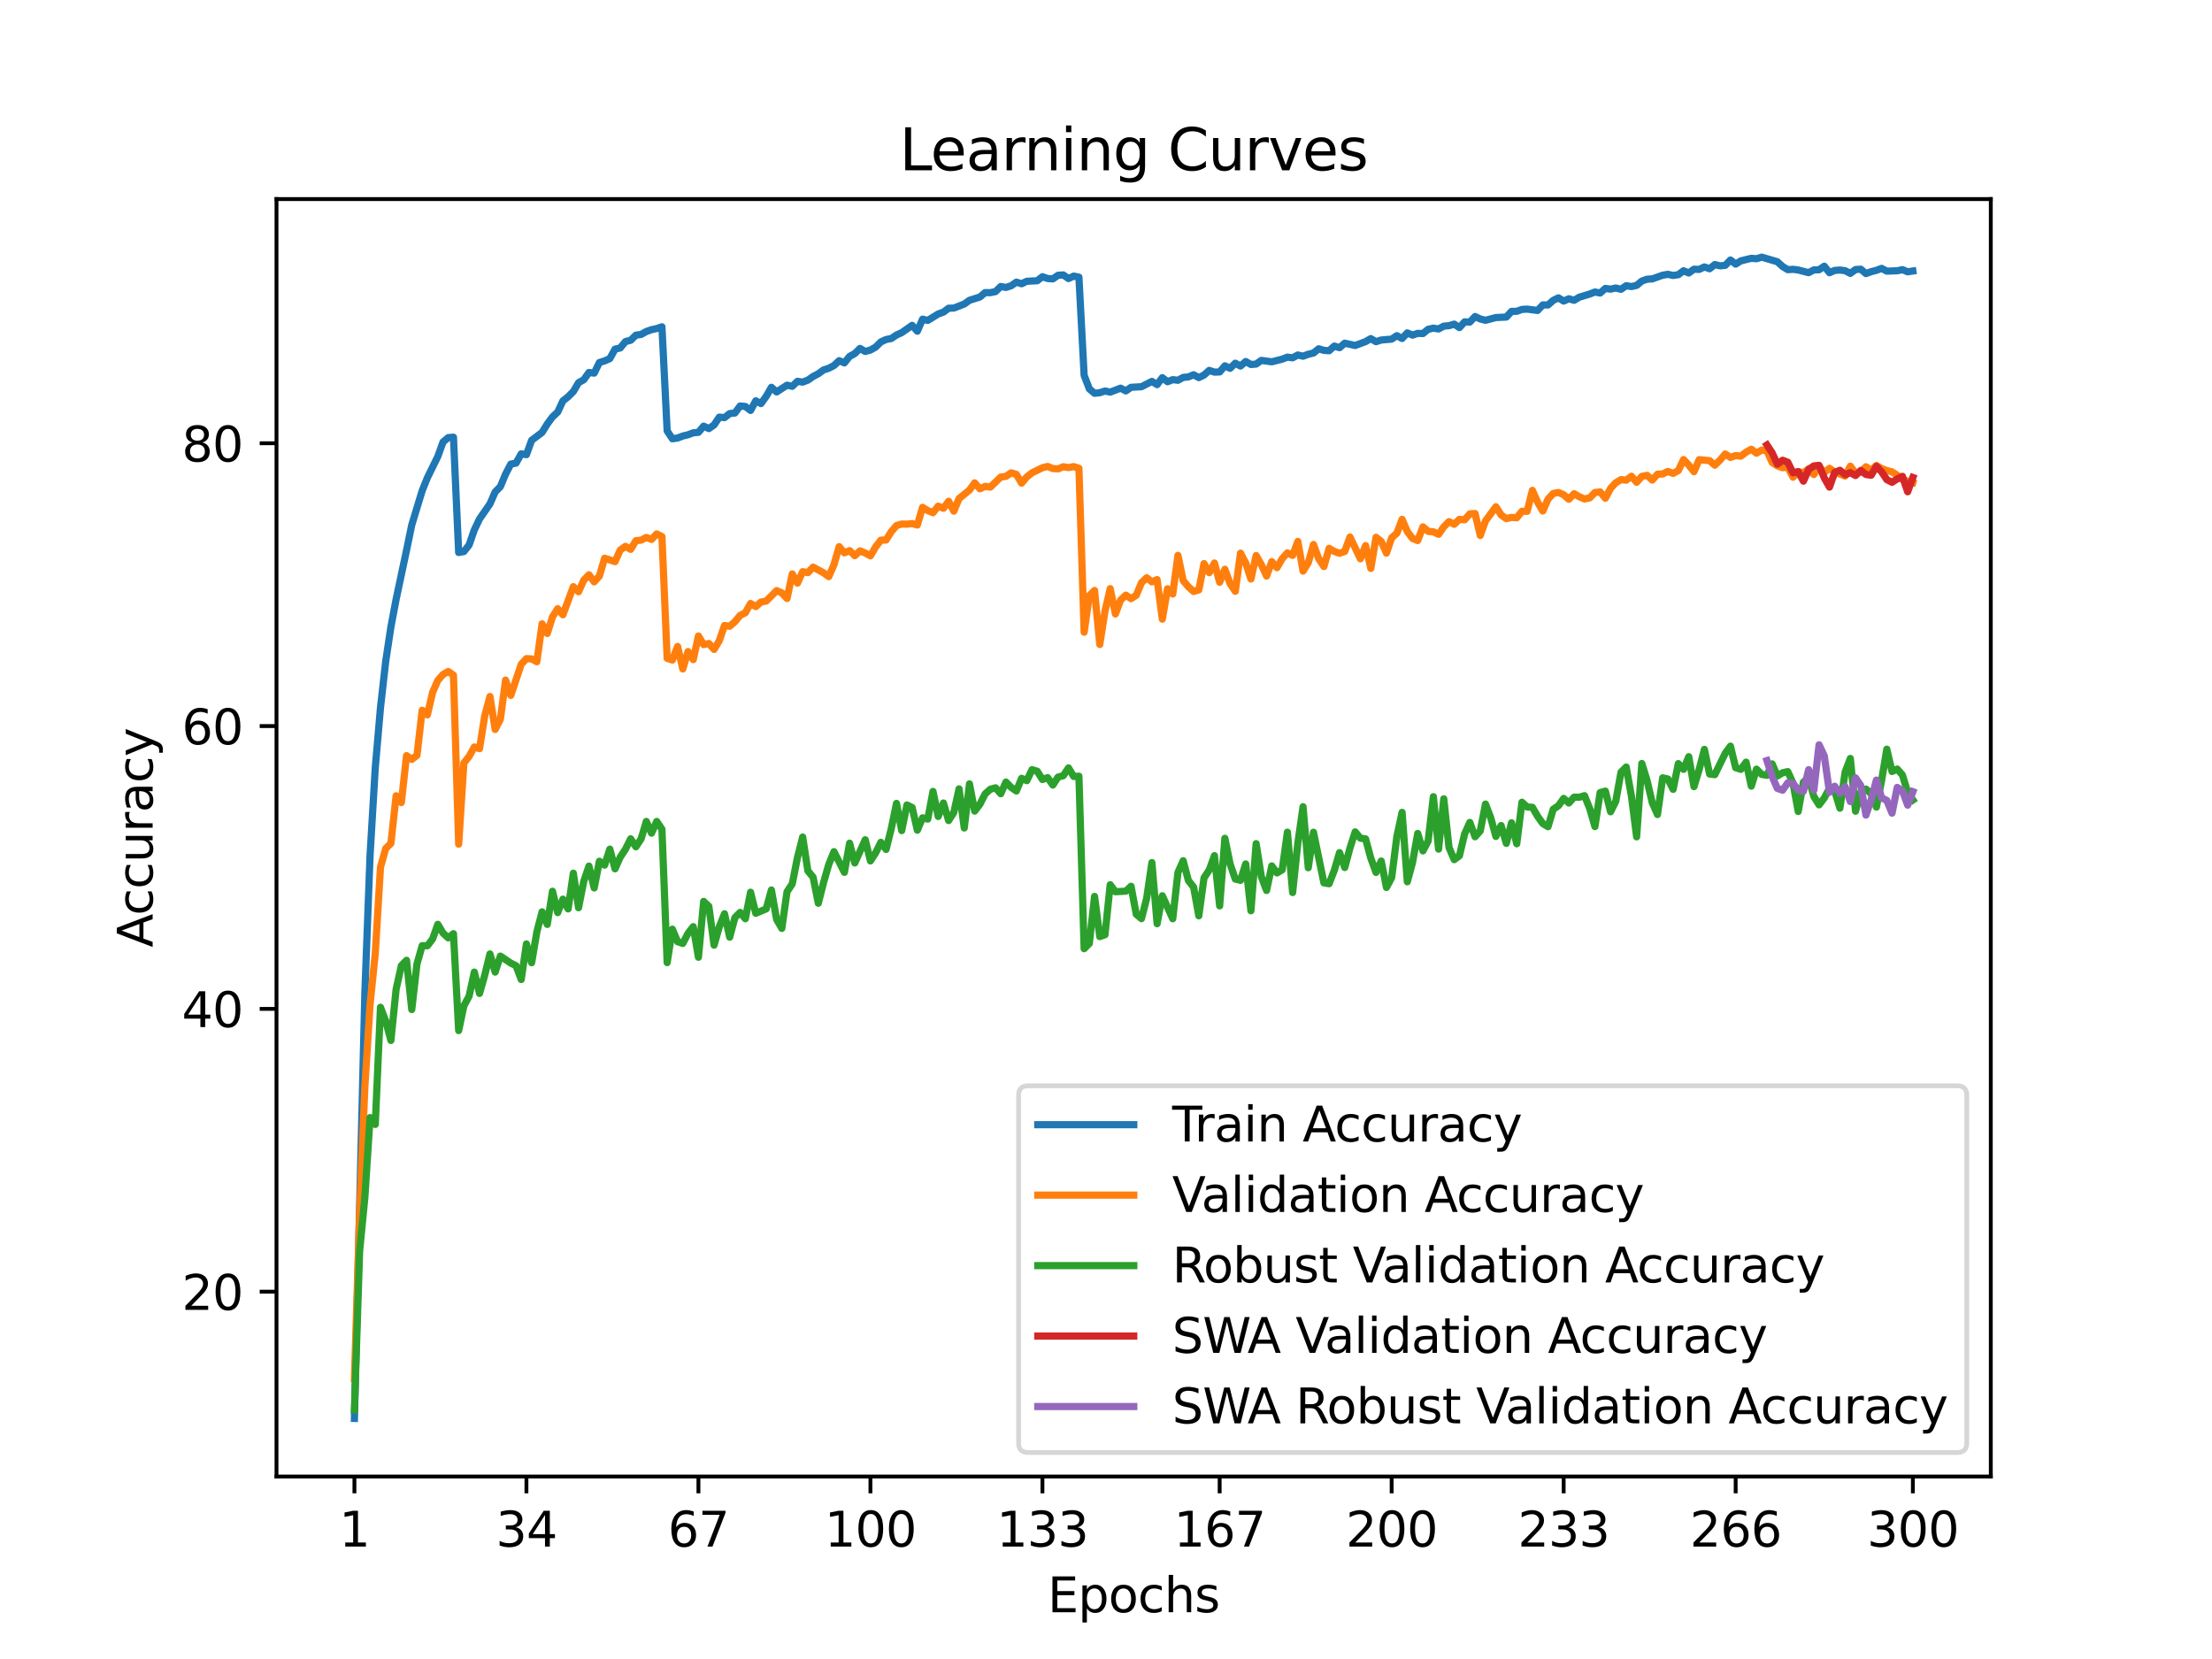 <?xml version="1.0" encoding="utf-8" standalone="no"?>
<!DOCTYPE svg PUBLIC "-//W3C//DTD SVG 1.1//EN"
  "http://www.w3.org/Graphics/SVG/1.1/DTD/svg11.dtd">
<svg xmlns:xlink="http://www.w3.org/1999/xlink" width="460.8pt" height="345.6pt" viewBox="0 0 460.8 345.6" xmlns="http://www.w3.org/2000/svg" version="1.1">
 <defs>
  <style type="text/css">*{stroke-linejoin: round; stroke-linecap: butt}</style>
 </defs>
 <g id="figure_1">
  <g id="patch_1">
   <path d="M 0 345.6 
L 460.8 345.6 
L 460.8 0 
L 0 0 
z
" style="fill: #ffffff"/>
  </g>
  <g id="axes_1">
   <g id="patch_2">
    <path d="M 57.6 307.584 
L 414.72 307.584 
L 414.72 41.472 
L 57.6 41.472 
z
" style="fill: #ffffff"/>
   </g>
   <g id="matplotlib.axis_1">
    <g id="xtick_1">
     <g id="line2d_1">
      <defs>
       <path id="m5dd0b374bc" d="M 0 0 
L 0 3.5 
" style="stroke: #000000; stroke-width: 0.8"/>
      </defs>
      <g>
       <use xlink:href="#m5dd0b374bc" x="73.833" y="307.584" style="stroke: #000000; stroke-width: 0.8"/>
      </g>
     </g>
     <g id="text_1">
      <!-- 1 -->
      <g transform="translate(70.651 322.182) scale(0.1 -0.1)">
       <defs>
        <path id="DejaVuSans-31" d="M 794 531 
L 1825 531 
L 1825 4091 
L 703 3866 
L 703 4441 
L 1819 4666 
L 2450 4666 
L 2450 531 
L 3481 531 
L 3481 0 
L 794 0 
L 794 531 
z
" transform="scale(0.016)"/>
       </defs>
       <use xlink:href="#DejaVuSans-31"/>
      </g>
     </g>
    </g>
    <g id="xtick_2">
     <g id="line2d_2">
      <g>
       <use xlink:href="#m5dd0b374bc" x="109.664" y="307.584" style="stroke: #000000; stroke-width: 0.8"/>
      </g>
     </g>
     <g id="text_2">
      <!-- 34 -->
      <g transform="translate(103.302 322.182) scale(0.1 -0.1)">
       <defs>
        <path id="DejaVuSans-33" d="M 2597 2516 
Q 3050 2419 3304 2112 
Q 3559 1806 3559 1356 
Q 3559 666 3084 287 
Q 2609 -91 1734 -91 
Q 1441 -91 1130 -33 
Q 819 25 488 141 
L 488 750 
Q 750 597 1062 519 
Q 1375 441 1716 441 
Q 2309 441 2620 675 
Q 2931 909 2931 1356 
Q 2931 1769 2642 2001 
Q 2353 2234 1838 2234 
L 1294 2234 
L 1294 2753 
L 1863 2753 
Q 2328 2753 2575 2939 
Q 2822 3125 2822 3475 
Q 2822 3834 2567 4026 
Q 2313 4219 1838 4219 
Q 1578 4219 1281 4162 
Q 984 4106 628 3988 
L 628 4550 
Q 988 4650 1302 4700 
Q 1616 4750 1894 4750 
Q 2613 4750 3031 4423 
Q 3450 4097 3450 3541 
Q 3450 3153 3228 2886 
Q 3006 2619 2597 2516 
z
" transform="scale(0.016)"/>
        <path id="DejaVuSans-34" d="M 2419 4116 
L 825 1625 
L 2419 1625 
L 2419 4116 
z
M 2253 4666 
L 3047 4666 
L 3047 1625 
L 3713 1625 
L 3713 1100 
L 3047 1100 
L 3047 0 
L 2419 0 
L 2419 1100 
L 313 1100 
L 313 1709 
L 2253 4666 
z
" transform="scale(0.016)"/>
       </defs>
       <use xlink:href="#DejaVuSans-33"/>
       <use xlink:href="#DejaVuSans-34" x="63.623"/>
      </g>
     </g>
    </g>
    <g id="xtick_3">
     <g id="line2d_3">
      <g>
       <use xlink:href="#m5dd0b374bc" x="145.496" y="307.584" style="stroke: #000000; stroke-width: 0.8"/>
      </g>
     </g>
     <g id="text_3">
      <!-- 67 -->
      <g transform="translate(139.133 322.182) scale(0.1 -0.1)">
       <defs>
        <path id="DejaVuSans-36" d="M 2113 2584 
Q 1688 2584 1439 2293 
Q 1191 2003 1191 1497 
Q 1191 994 1439 701 
Q 1688 409 2113 409 
Q 2538 409 2786 701 
Q 3034 994 3034 1497 
Q 3034 2003 2786 2293 
Q 2538 2584 2113 2584 
z
M 3366 4563 
L 3366 3988 
Q 3128 4100 2886 4159 
Q 2644 4219 2406 4219 
Q 1781 4219 1451 3797 
Q 1122 3375 1075 2522 
Q 1259 2794 1537 2939 
Q 1816 3084 2150 3084 
Q 2853 3084 3261 2657 
Q 3669 2231 3669 1497 
Q 3669 778 3244 343 
Q 2819 -91 2113 -91 
Q 1303 -91 875 529 
Q 447 1150 447 2328 
Q 447 3434 972 4092 
Q 1497 4750 2381 4750 
Q 2619 4750 2861 4703 
Q 3103 4656 3366 4563 
z
" transform="scale(0.016)"/>
        <path id="DejaVuSans-37" d="M 525 4666 
L 3525 4666 
L 3525 4397 
L 1831 0 
L 1172 0 
L 2766 4134 
L 525 4134 
L 525 4666 
z
" transform="scale(0.016)"/>
       </defs>
       <use xlink:href="#DejaVuSans-36"/>
       <use xlink:href="#DejaVuSans-37" x="63.623"/>
      </g>
     </g>
    </g>
    <g id="xtick_4">
     <g id="line2d_4">
      <g>
       <use xlink:href="#m5dd0b374bc" x="181.327" y="307.584" style="stroke: #000000; stroke-width: 0.8"/>
      </g>
     </g>
     <g id="text_4">
      <!-- 100 -->
      <g transform="translate(171.783 322.182) scale(0.1 -0.1)">
       <defs>
        <path id="DejaVuSans-30" d="M 2034 4250 
Q 1547 4250 1301 3770 
Q 1056 3291 1056 2328 
Q 1056 1369 1301 889 
Q 1547 409 2034 409 
Q 2525 409 2770 889 
Q 3016 1369 3016 2328 
Q 3016 3291 2770 3770 
Q 2525 4250 2034 4250 
z
M 2034 4750 
Q 2819 4750 3233 4129 
Q 3647 3509 3647 2328 
Q 3647 1150 3233 529 
Q 2819 -91 2034 -91 
Q 1250 -91 836 529 
Q 422 1150 422 2328 
Q 422 3509 836 4129 
Q 1250 4750 2034 4750 
z
" transform="scale(0.016)"/>
       </defs>
       <use xlink:href="#DejaVuSans-31"/>
       <use xlink:href="#DejaVuSans-30" x="63.623"/>
       <use xlink:href="#DejaVuSans-30" x="127.246"/>
      </g>
     </g>
    </g>
    <g id="xtick_5">
     <g id="line2d_5">
      <g>
       <use xlink:href="#m5dd0b374bc" x="217.158" y="307.584" style="stroke: #000000; stroke-width: 0.8"/>
      </g>
     </g>
     <g id="text_5">
      <!-- 133 -->
      <g transform="translate(207.615 322.182) scale(0.1 -0.1)">
       <use xlink:href="#DejaVuSans-31"/>
       <use xlink:href="#DejaVuSans-33" x="63.623"/>
       <use xlink:href="#DejaVuSans-33" x="127.246"/>
      </g>
     </g>
    </g>
    <g id="xtick_6">
     <g id="line2d_6">
      <g>
       <use xlink:href="#m5dd0b374bc" x="254.076" y="307.584" style="stroke: #000000; stroke-width: 0.8"/>
      </g>
     </g>
     <g id="text_6">
      <!-- 167 -->
      <g transform="translate(244.532 322.182) scale(0.1 -0.1)">
       <use xlink:href="#DejaVuSans-31"/>
       <use xlink:href="#DejaVuSans-36" x="63.623"/>
       <use xlink:href="#DejaVuSans-37" x="127.246"/>
      </g>
     </g>
    </g>
    <g id="xtick_7">
     <g id="line2d_7">
      <g>
       <use xlink:href="#m5dd0b374bc" x="289.907" y="307.584" style="stroke: #000000; stroke-width: 0.8"/>
      </g>
     </g>
     <g id="text_7">
      <!-- 200 -->
      <g transform="translate(280.363 322.182) scale(0.1 -0.1)">
       <defs>
        <path id="DejaVuSans-32" d="M 1228 531 
L 3431 531 
L 3431 0 
L 469 0 
L 469 531 
Q 828 903 1448 1529 
Q 2069 2156 2228 2338 
Q 2531 2678 2651 2914 
Q 2772 3150 2772 3378 
Q 2772 3750 2511 3984 
Q 2250 4219 1831 4219 
Q 1534 4219 1204 4116 
Q 875 4013 500 3803 
L 500 4441 
Q 881 4594 1212 4672 
Q 1544 4750 1819 4750 
Q 2544 4750 2975 4387 
Q 3406 4025 3406 3419 
Q 3406 3131 3298 2873 
Q 3191 2616 2906 2266 
Q 2828 2175 2409 1742 
Q 1991 1309 1228 531 
z
" transform="scale(0.016)"/>
       </defs>
       <use xlink:href="#DejaVuSans-32"/>
       <use xlink:href="#DejaVuSans-30" x="63.623"/>
       <use xlink:href="#DejaVuSans-30" x="127.246"/>
      </g>
     </g>
    </g>
    <g id="xtick_8">
     <g id="line2d_8">
      <g>
       <use xlink:href="#m5dd0b374bc" x="325.739" y="307.584" style="stroke: #000000; stroke-width: 0.8"/>
      </g>
     </g>
     <g id="text_8">
      <!-- 233 -->
      <g transform="translate(316.195 322.182) scale(0.1 -0.1)">
       <use xlink:href="#DejaVuSans-32"/>
       <use xlink:href="#DejaVuSans-33" x="63.623"/>
       <use xlink:href="#DejaVuSans-33" x="127.246"/>
      </g>
     </g>
    </g>
    <g id="xtick_9">
     <g id="line2d_9">
      <g>
       <use xlink:href="#m5dd0b374bc" x="361.57" y="307.584" style="stroke: #000000; stroke-width: 0.8"/>
      </g>
     </g>
     <g id="text_9">
      <!-- 266 -->
      <g transform="translate(352.026 322.182) scale(0.1 -0.1)">
       <use xlink:href="#DejaVuSans-32"/>
       <use xlink:href="#DejaVuSans-36" x="63.623"/>
       <use xlink:href="#DejaVuSans-36" x="127.246"/>
      </g>
     </g>
    </g>
    <g id="xtick_10">
     <g id="line2d_10">
      <g>
       <use xlink:href="#m5dd0b374bc" x="398.487" y="307.584" style="stroke: #000000; stroke-width: 0.8"/>
      </g>
     </g>
     <g id="text_10">
      <!-- 300 -->
      <g transform="translate(388.944 322.182) scale(0.1 -0.1)">
       <use xlink:href="#DejaVuSans-33"/>
       <use xlink:href="#DejaVuSans-30" x="63.623"/>
       <use xlink:href="#DejaVuSans-30" x="127.246"/>
      </g>
     </g>
    </g>
    <g id="text_11">
     <!-- Epochs -->
     <g transform="translate(218.244 335.861) scale(0.1 -0.1)">
      <defs>
       <path id="DejaVuSans-45" d="M 628 4666 
L 3578 4666 
L 3578 4134 
L 1259 4134 
L 1259 2753 
L 3481 2753 
L 3481 2222 
L 1259 2222 
L 1259 531 
L 3634 531 
L 3634 0 
L 628 0 
L 628 4666 
z
" transform="scale(0.016)"/>
       <path id="DejaVuSans-70" d="M 1159 525 
L 1159 -1331 
L 581 -1331 
L 581 3500 
L 1159 3500 
L 1159 2969 
Q 1341 3281 1617 3432 
Q 1894 3584 2278 3584 
Q 2916 3584 3314 3078 
Q 3713 2572 3713 1747 
Q 3713 922 3314 415 
Q 2916 -91 2278 -91 
Q 1894 -91 1617 61 
Q 1341 213 1159 525 
z
M 3116 1747 
Q 3116 2381 2855 2742 
Q 2594 3103 2138 3103 
Q 1681 3103 1420 2742 
Q 1159 2381 1159 1747 
Q 1159 1113 1420 752 
Q 1681 391 2138 391 
Q 2594 391 2855 752 
Q 3116 1113 3116 1747 
z
" transform="scale(0.016)"/>
       <path id="DejaVuSans-6f" d="M 1959 3097 
Q 1497 3097 1228 2736 
Q 959 2375 959 1747 
Q 959 1119 1226 758 
Q 1494 397 1959 397 
Q 2419 397 2687 759 
Q 2956 1122 2956 1747 
Q 2956 2369 2687 2733 
Q 2419 3097 1959 3097 
z
M 1959 3584 
Q 2709 3584 3137 3096 
Q 3566 2609 3566 1747 
Q 3566 888 3137 398 
Q 2709 -91 1959 -91 
Q 1206 -91 779 398 
Q 353 888 353 1747 
Q 353 2609 779 3096 
Q 1206 3584 1959 3584 
z
" transform="scale(0.016)"/>
       <path id="DejaVuSans-63" d="M 3122 3366 
L 3122 2828 
Q 2878 2963 2633 3030 
Q 2388 3097 2138 3097 
Q 1578 3097 1268 2742 
Q 959 2388 959 1747 
Q 959 1106 1268 751 
Q 1578 397 2138 397 
Q 2388 397 2633 464 
Q 2878 531 3122 666 
L 3122 134 
Q 2881 22 2623 -34 
Q 2366 -91 2075 -91 
Q 1284 -91 818 406 
Q 353 903 353 1747 
Q 353 2603 823 3093 
Q 1294 3584 2113 3584 
Q 2378 3584 2631 3529 
Q 2884 3475 3122 3366 
z
" transform="scale(0.016)"/>
       <path id="DejaVuSans-68" d="M 3513 2113 
L 3513 0 
L 2938 0 
L 2938 2094 
Q 2938 2591 2744 2837 
Q 2550 3084 2163 3084 
Q 1697 3084 1428 2787 
Q 1159 2491 1159 1978 
L 1159 0 
L 581 0 
L 581 4863 
L 1159 4863 
L 1159 2956 
Q 1366 3272 1645 3428 
Q 1925 3584 2291 3584 
Q 2894 3584 3203 3211 
Q 3513 2838 3513 2113 
z
" transform="scale(0.016)"/>
       <path id="DejaVuSans-73" d="M 2834 3397 
L 2834 2853 
Q 2591 2978 2328 3040 
Q 2066 3103 1784 3103 
Q 1356 3103 1142 2972 
Q 928 2841 928 2578 
Q 928 2378 1081 2264 
Q 1234 2150 1697 2047 
L 1894 2003 
Q 2506 1872 2764 1633 
Q 3022 1394 3022 966 
Q 3022 478 2636 193 
Q 2250 -91 1575 -91 
Q 1294 -91 989 -36 
Q 684 19 347 128 
L 347 722 
Q 666 556 975 473 
Q 1284 391 1588 391 
Q 1994 391 2212 530 
Q 2431 669 2431 922 
Q 2431 1156 2273 1281 
Q 2116 1406 1581 1522 
L 1381 1569 
Q 847 1681 609 1914 
Q 372 2147 372 2553 
Q 372 3047 722 3315 
Q 1072 3584 1716 3584 
Q 2034 3584 2315 3537 
Q 2597 3491 2834 3397 
z
" transform="scale(0.016)"/>
      </defs>
      <use xlink:href="#DejaVuSans-45"/>
      <use xlink:href="#DejaVuSans-70" x="63.184"/>
      <use xlink:href="#DejaVuSans-6f" x="126.66"/>
      <use xlink:href="#DejaVuSans-63" x="187.842"/>
      <use xlink:href="#DejaVuSans-68" x="242.822"/>
      <use xlink:href="#DejaVuSans-73" x="306.201"/>
     </g>
    </g>
   </g>
   <g id="matplotlib.axis_2">
    <g id="ytick_1">
     <g id="line2d_11">
      <defs>
       <path id="mf2c6dd05ca" d="M 0 0 
L -3.5 0 
" style="stroke: #000000; stroke-width: 0.8"/>
      </defs>
      <g>
       <use xlink:href="#mf2c6dd05ca" x="57.6" y="269.073" style="stroke: #000000; stroke-width: 0.8"/>
      </g>
     </g>
     <g id="text_12">
      <!-- 20 -->
      <g transform="translate(37.875 272.872) scale(0.1 -0.1)">
       <use xlink:href="#DejaVuSans-32"/>
       <use xlink:href="#DejaVuSans-30" x="63.623"/>
      </g>
     </g>
    </g>
    <g id="ytick_2">
     <g id="line2d_12">
      <g>
       <use xlink:href="#mf2c6dd05ca" x="57.6" y="210.163" style="stroke: #000000; stroke-width: 0.8"/>
      </g>
     </g>
     <g id="text_13">
      <!-- 40 -->
      <g transform="translate(37.875 213.962) scale(0.1 -0.1)">
       <use xlink:href="#DejaVuSans-34"/>
       <use xlink:href="#DejaVuSans-30" x="63.623"/>
      </g>
     </g>
    </g>
    <g id="ytick_3">
     <g id="line2d_13">
      <g>
       <use xlink:href="#mf2c6dd05ca" x="57.6" y="151.253" style="stroke: #000000; stroke-width: 0.8"/>
      </g>
     </g>
     <g id="text_14">
      <!-- 60 -->
      <g transform="translate(37.875 155.052) scale(0.1 -0.1)">
       <use xlink:href="#DejaVuSans-36"/>
       <use xlink:href="#DejaVuSans-30" x="63.623"/>
      </g>
     </g>
    </g>
    <g id="ytick_4">
     <g id="line2d_14">
      <g>
       <use xlink:href="#mf2c6dd05ca" x="57.6" y="92.343" style="stroke: #000000; stroke-width: 0.8"/>
      </g>
     </g>
     <g id="text_15">
      <!-- 80 -->
      <g transform="translate(37.875 96.142) scale(0.1 -0.1)">
       <defs>
        <path id="DejaVuSans-38" d="M 2034 2216 
Q 1584 2216 1326 1975 
Q 1069 1734 1069 1313 
Q 1069 891 1326 650 
Q 1584 409 2034 409 
Q 2484 409 2743 651 
Q 3003 894 3003 1313 
Q 3003 1734 2745 1975 
Q 2488 2216 2034 2216 
z
M 1403 2484 
Q 997 2584 770 2862 
Q 544 3141 544 3541 
Q 544 4100 942 4425 
Q 1341 4750 2034 4750 
Q 2731 4750 3128 4425 
Q 3525 4100 3525 3541 
Q 3525 3141 3298 2862 
Q 3072 2584 2669 2484 
Q 3125 2378 3379 2068 
Q 3634 1759 3634 1313 
Q 3634 634 3220 271 
Q 2806 -91 2034 -91 
Q 1263 -91 848 271 
Q 434 634 434 1313 
Q 434 1759 690 2068 
Q 947 2378 1403 2484 
z
M 1172 3481 
Q 1172 3119 1398 2916 
Q 1625 2713 2034 2713 
Q 2441 2713 2670 2916 
Q 2900 3119 2900 3481 
Q 2900 3844 2670 4047 
Q 2441 4250 2034 4250 
Q 1625 4250 1398 4047 
Q 1172 3844 1172 3481 
z
" transform="scale(0.016)"/>
       </defs>
       <use xlink:href="#DejaVuSans-38"/>
       <use xlink:href="#DejaVuSans-30" x="63.623"/>
      </g>
     </g>
    </g>
    <g id="text_16">
     <!-- Accuracy -->
     <g transform="translate(31.795 197.356) rotate(-90) scale(0.1 -0.1)">
      <defs>
       <path id="DejaVuSans-41" d="M 2188 4044 
L 1331 1722 
L 3047 1722 
L 2188 4044 
z
M 1831 4666 
L 2547 4666 
L 4325 0 
L 3669 0 
L 3244 1197 
L 1141 1197 
L 716 0 
L 50 0 
L 1831 4666 
z
" transform="scale(0.016)"/>
       <path id="DejaVuSans-75" d="M 544 1381 
L 544 3500 
L 1119 3500 
L 1119 1403 
Q 1119 906 1312 657 
Q 1506 409 1894 409 
Q 2359 409 2629 706 
Q 2900 1003 2900 1516 
L 2900 3500 
L 3475 3500 
L 3475 0 
L 2900 0 
L 2900 538 
Q 2691 219 2414 64 
Q 2138 -91 1772 -91 
Q 1169 -91 856 284 
Q 544 659 544 1381 
z
M 1991 3584 
L 1991 3584 
z
" transform="scale(0.016)"/>
       <path id="DejaVuSans-72" d="M 2631 2963 
Q 2534 3019 2420 3045 
Q 2306 3072 2169 3072 
Q 1681 3072 1420 2755 
Q 1159 2438 1159 1844 
L 1159 0 
L 581 0 
L 581 3500 
L 1159 3500 
L 1159 2956 
Q 1341 3275 1631 3429 
Q 1922 3584 2338 3584 
Q 2397 3584 2469 3576 
Q 2541 3569 2628 3553 
L 2631 2963 
z
" transform="scale(0.016)"/>
       <path id="DejaVuSans-61" d="M 2194 1759 
Q 1497 1759 1228 1600 
Q 959 1441 959 1056 
Q 959 750 1161 570 
Q 1363 391 1709 391 
Q 2188 391 2477 730 
Q 2766 1069 2766 1631 
L 2766 1759 
L 2194 1759 
z
M 3341 1997 
L 3341 0 
L 2766 0 
L 2766 531 
Q 2569 213 2275 61 
Q 1981 -91 1556 -91 
Q 1019 -91 701 211 
Q 384 513 384 1019 
Q 384 1609 779 1909 
Q 1175 2209 1959 2209 
L 2766 2209 
L 2766 2266 
Q 2766 2663 2505 2880 
Q 2244 3097 1772 3097 
Q 1472 3097 1187 3025 
Q 903 2953 641 2809 
L 641 3341 
Q 956 3463 1253 3523 
Q 1550 3584 1831 3584 
Q 2591 3584 2966 3190 
Q 3341 2797 3341 1997 
z
" transform="scale(0.016)"/>
       <path id="DejaVuSans-79" d="M 2059 -325 
Q 1816 -950 1584 -1140 
Q 1353 -1331 966 -1331 
L 506 -1331 
L 506 -850 
L 844 -850 
Q 1081 -850 1212 -737 
Q 1344 -625 1503 -206 
L 1606 56 
L 191 3500 
L 800 3500 
L 1894 763 
L 2988 3500 
L 3597 3500 
L 2059 -325 
z
" transform="scale(0.016)"/>
      </defs>
      <use xlink:href="#DejaVuSans-41"/>
      <use xlink:href="#DejaVuSans-63" x="66.658"/>
      <use xlink:href="#DejaVuSans-63" x="121.639"/>
      <use xlink:href="#DejaVuSans-75" x="176.619"/>
      <use xlink:href="#DejaVuSans-72" x="239.998"/>
      <use xlink:href="#DejaVuSans-61" x="281.111"/>
      <use xlink:href="#DejaVuSans-63" x="342.391"/>
      <use xlink:href="#DejaVuSans-79" x="397.371"/>
     </g>
    </g>
   </g>
   <g id="line2d_15">
    <path d="M 73.833 295.488 
L 76.004 206.929 
L 77.09 178.18 
L 78.176 159.924 
L 79.262 147.423 
L 80.348 137.78 
L 81.433 130.599 
L 82.519 124.837 
L 84.691 114.611 
L 85.777 109.356 
L 87.948 102.216 
L 89.034 99.524 
L 91.206 95.088 
L 92.291 92.077 
L 93.377 91.159 
L 94.463 91.07 
L 95.549 115.094 
L 96.635 114.899 
L 97.72 113.533 
L 98.806 110.393 
L 99.892 108.113 
L 102.064 104.973 
L 103.149 102.487 
L 104.235 101.379 
L 105.321 98.758 
L 106.407 96.678 
L 107.493 96.478 
L 108.578 94.546 
L 109.664 94.711 
L 110.75 91.724 
L 112.922 90.086 
L 114.007 88.325 
L 115.093 86.852 
L 116.179 85.839 
L 117.265 83.512 
L 118.351 82.652 
L 119.436 81.562 
L 120.522 79.724 
L 121.608 79.106 
L 122.694 77.592 
L 123.78 77.727 
L 124.865 75.518 
L 125.951 75.182 
L 127.037 74.705 
L 128.123 72.731 
L 129.209 72.484 
L 130.294 71.159 
L 131.38 70.882 
L 132.466 69.821 
L 133.552 69.674 
L 134.638 69.061 
L 135.723 68.673 
L 136.809 68.443 
L 137.895 68.078 
L 138.981 89.762 
L 140.067 91.406 
L 141.152 91.247 
L 142.238 90.834 
L 143.324 90.569 
L 144.41 90.163 
L 145.496 90.063 
L 146.581 88.773 
L 147.667 89.285 
L 148.753 88.525 
L 149.839 86.899 
L 150.925 86.999 
L 152.01 86.151 
L 153.096 86.039 
L 154.182 84.572 
L 155.268 84.673 
L 156.354 85.503 
L 157.439 83.5 
L 158.525 84.072 
L 159.611 82.569 
L 160.697 80.684 
L 161.783 81.65 
L 163.954 80.242 
L 165.04 80.478 
L 166.126 79.435 
L 167.212 79.6 
L 168.297 79.188 
L 169.383 78.428 
L 170.469 77.857 
L 171.555 77.067 
L 172.641 76.714 
L 173.726 76.154 
L 174.812 75.135 
L 175.898 75.594 
L 176.984 74.245 
L 178.07 73.65 
L 179.155 72.584 
L 180.241 73.215 
L 181.327 72.92 
L 182.413 72.307 
L 183.499 71.229 
L 184.584 70.728 
L 185.67 70.522 
L 186.756 69.786 
L 187.842 69.297 
L 190.013 67.777 
L 191.099 68.997 
L 192.185 66.487 
L 193.271 66.752 
L 195.442 65.409 
L 196.528 65.026 
L 197.614 64.207 
L 198.7 64.178 
L 200.871 63.335 
L 201.957 62.558 
L 204.129 61.874 
L 205.215 60.955 
L 206.3 60.967 
L 207.386 60.743 
L 208.472 59.683 
L 209.558 59.877 
L 210.644 59.53 
L 211.729 58.776 
L 212.815 59.111 
L 213.901 58.593 
L 216.073 58.481 
L 217.158 57.645 
L 218.244 58.022 
L 219.33 58.098 
L 220.416 57.344 
L 221.502 57.273 
L 222.587 58.027 
L 223.673 57.515 
L 224.759 57.733 
L 225.845 78.204 
L 226.931 81.014 
L 228.016 81.927 
L 229.102 81.809 
L 230.188 81.45 
L 231.274 81.686 
L 233.445 80.861 
L 234.531 81.438 
L 235.617 80.684 
L 237.789 80.561 
L 239.96 79.453 
L 241.046 80.125 
L 242.132 78.675 
L 243.218 79.524 
L 244.304 79.088 
L 245.389 79.223 
L 246.475 78.622 
L 247.561 78.522 
L 248.647 78.069 
L 249.733 78.664 
L 250.818 78.128 
L 251.904 77.156 
L 252.99 77.521 
L 254.076 77.485 
L 255.162 76.207 
L 256.247 76.726 
L 257.333 75.665 
L 258.419 76.254 
L 259.505 75.312 
L 260.591 75.93 
L 261.676 75.842 
L 262.762 75.076 
L 264.934 75.371 
L 267.105 74.817 
L 268.191 74.399 
L 269.277 74.534 
L 270.363 73.957 
L 271.449 74.204 
L 272.534 73.798 
L 273.62 73.539 
L 274.706 72.655 
L 275.792 72.991 
L 276.878 73.061 
L 277.963 72.095 
L 279.049 72.431 
L 280.135 71.494 
L 282.307 71.971 
L 284.478 71.164 
L 285.564 70.54 
L 286.65 71.182 
L 287.736 70.829 
L 289.907 70.646 
L 290.993 69.927 
L 292.079 70.516 
L 293.165 69.344 
L 294.25 69.809 
L 295.336 69.444 
L 296.422 69.485 
L 297.508 68.602 
L 298.594 68.36 
L 299.679 68.531 
L 300.765 67.936 
L 301.851 67.848 
L 302.937 67.518 
L 304.023 68.248 
L 305.108 67.047 
L 306.194 67.094 
L 307.28 65.939 
L 308.366 66.446 
L 309.452 66.723 
L 311.623 66.151 
L 313.795 66.051 
L 314.881 64.867 
L 315.966 64.849 
L 317.052 64.455 
L 318.138 64.396 
L 320.31 64.673 
L 321.395 63.518 
L 322.481 63.536 
L 323.567 62.569 
L 324.653 62.051 
L 325.739 62.717 
L 326.824 62.24 
L 327.91 62.558 
L 328.996 61.91 
L 331.168 61.256 
L 332.253 60.826 
L 333.339 61.044 
L 334.425 60.078 
L 335.511 60.237 
L 336.597 59.995 
L 337.682 60.266 
L 338.768 59.518 
L 339.854 59.695 
L 340.94 59.453 
L 342.026 58.546 
L 343.111 58.163 
L 344.197 58.098 
L 346.369 57.332 
L 347.455 57.144 
L 348.54 57.391 
L 349.626 57.22 
L 350.712 56.407 
L 351.798 56.867 
L 352.884 56.083 
L 353.969 56.125 
L 355.055 55.606 
L 356.141 55.983 
L 357.227 55.111 
L 358.313 55.382 
L 359.398 55.276 
L 360.484 54.163 
L 361.57 55.017 
L 362.656 54.34 
L 364.827 53.81 
L 365.913 53.898 
L 366.999 53.568 
L 370.256 54.528 
L 371.342 55.512 
L 372.428 56.178 
L 373.514 56.107 
L 374.6 56.243 
L 376.771 56.802 
L 377.857 56.231 
L 378.943 56.195 
L 380.029 55.453 
L 381.114 56.814 
L 382.2 56.331 
L 383.286 56.254 
L 384.372 56.39 
L 385.458 56.949 
L 386.543 56.154 
L 387.629 56.078 
L 388.715 56.991 
L 389.801 56.59 
L 390.887 56.319 
L 391.972 55.907 
L 393.058 56.484 
L 395.23 56.407 
L 396.316 56.172 
L 397.401 56.62 
L 398.487 56.455 
L 398.487 56.455 
" clip-path="url(#p7e19695f61)" style="fill: none; stroke: #1f77b4; stroke-width: 1.5; stroke-linecap: square"/>
   </g>
   <g id="line2d_16">
    <path d="M 73.833 287.158 
L 74.919 252.843 
L 76.004 226.481 
L 77.09 209.25 
L 78.176 198.616 
L 79.262 180.649 
L 80.348 176.761 
L 81.433 175.7 
L 82.519 165.774 
L 83.605 167.188 
L 84.691 157.409 
L 85.777 158.204 
L 86.862 157.35 
L 87.948 147.954 
L 89.034 148.926 
L 90.12 144.213 
L 91.206 141.739 
L 92.291 140.502 
L 93.377 139.883 
L 94.463 140.649 
L 95.549 175.848 
L 96.635 158.94 
L 97.72 157.585 
L 98.806 155.612 
L 99.892 155.965 
L 100.978 149.102 
L 102.064 145.097 
L 103.149 151.96 
L 104.235 149.839 
L 105.321 141.68 
L 106.407 144.861 
L 108.578 138.381 
L 109.664 137.203 
L 110.75 137.262 
L 111.836 137.851 
L 112.922 129.957 
L 114.007 131.96 
L 115.093 128.513 
L 116.179 126.805 
L 117.265 128.072 
L 119.436 122.21 
L 120.522 123.27 
L 121.608 120.855 
L 122.694 119.736 
L 123.78 121.209 
L 124.865 120.001 
L 125.951 116.29 
L 128.123 116.996 
L 129.209 114.581 
L 130.294 113.815 
L 131.38 114.434 
L 132.466 112.637 
L 133.552 112.519 
L 134.638 111.96 
L 135.723 112.372 
L 136.809 111.223 
L 137.895 111.783 
L 138.981 137.144 
L 140.067 137.497 
L 141.152 134.669 
L 142.238 139.353 
L 143.324 135.73 
L 144.41 137.409 
L 145.496 132.49 
L 146.581 134.287 
L 147.667 134.051 
L 148.753 135.288 
L 149.839 133.462 
L 150.925 130.31 
L 152.01 130.457 
L 153.096 129.515 
L 154.182 128.189 
L 155.268 127.659 
L 156.354 125.715 
L 157.439 126.363 
L 158.525 125.421 
L 159.611 125.214 
L 161.783 123.035 
L 162.868 123.506 
L 163.954 124.684 
L 165.04 119.559 
L 166.126 121.474 
L 167.212 119.088 
L 168.297 119.294 
L 169.383 118.145 
L 171.555 119.323 
L 172.641 120.119 
L 173.726 117.644 
L 174.812 113.874 
L 175.898 115.17 
L 176.984 114.699 
L 178.07 115.759 
L 179.155 114.758 
L 180.241 115.2 
L 181.327 115.789 
L 182.413 113.933 
L 183.499 112.519 
L 184.584 112.49 
L 185.67 110.752 
L 186.756 109.485 
L 187.842 109.161 
L 188.928 109.191 
L 190.013 109.073 
L 191.099 109.368 
L 192.185 105.686 
L 193.271 106.363 
L 194.357 106.805 
L 195.442 105.45 
L 196.528 105.892 
L 197.614 104.419 
L 198.7 106.481 
L 199.786 103.86 
L 201.957 102.092 
L 203.043 100.59 
L 204.129 101.827 
L 205.215 101.326 
L 206.3 101.474 
L 208.472 99.382 
L 209.558 99.235 
L 210.644 98.499 
L 211.729 98.823 
L 212.815 100.649 
L 213.901 99.353 
L 214.987 98.499 
L 217.158 97.438 
L 218.244 97.173 
L 219.33 97.615 
L 220.416 97.674 
L 221.502 97.232 
L 222.587 97.409 
L 223.673 97.203 
L 224.759 97.556 
L 225.845 131.695 
L 226.931 124.066 
L 228.016 123.005 
L 229.102 134.257 
L 230.188 127.306 
L 231.274 122.622 
L 232.36 127.895 
L 233.445 125.008 
L 234.531 123.977 
L 235.617 124.714 
L 236.703 124.007 
L 237.789 121.385 
L 238.875 120.354 
L 239.96 121.209 
L 241.046 120.737 
L 242.132 128.985 
L 243.218 122.652 
L 244.304 123.742 
L 245.389 115.7 
L 246.475 120.943 
L 247.561 122.239 
L 248.647 123.211 
L 249.733 122.887 
L 250.818 117.409 
L 251.904 119.294 
L 252.99 117.291 
L 254.076 121.297 
L 255.162 118.587 
L 256.247 121.562 
L 257.333 123.182 
L 258.419 115.229 
L 259.505 117.291 
L 260.591 120.619 
L 261.676 115.73 
L 262.762 117.644 
L 263.848 120.001 
L 264.934 116.996 
L 266.02 118.263 
L 267.105 116.378 
L 268.191 115.17 
L 269.277 115.7 
L 270.363 112.784 
L 271.449 118.97 
L 272.534 117.232 
L 273.62 113.432 
L 274.706 116.378 
L 275.792 118.027 
L 276.878 114.228 
L 277.963 114.876 
L 279.049 115.259 
L 280.135 114.876 
L 281.221 111.871 
L 283.392 116.407 
L 284.478 113.668 
L 285.564 118.41 
L 286.65 111.93 
L 287.736 112.784 
L 288.821 115.229 
L 289.907 112.048 
L 290.993 111.076 
L 292.079 108.189 
L 293.165 110.723 
L 294.25 112.166 
L 295.336 112.608 
L 296.422 109.751 
L 297.508 110.693 
L 298.594 110.781 
L 299.679 111.312 
L 300.765 109.751 
L 301.851 108.661 
L 302.937 109.22 
L 304.023 108.189 
L 305.108 108.278 
L 306.194 107.041 
L 307.28 106.982 
L 308.366 111.547 
L 309.452 108.513 
L 311.623 105.568 
L 312.709 107.276 
L 313.795 108.042 
L 314.881 107.777 
L 315.966 107.865 
L 317.052 106.51 
L 318.138 106.51 
L 319.224 102.151 
L 320.31 104.625 
L 321.395 106.452 
L 322.481 103.977 
L 323.567 102.799 
L 324.653 102.593 
L 325.739 103.064 
L 326.824 104.007 
L 327.91 102.858 
L 328.996 103.477 
L 330.082 103.948 
L 331.168 103.712 
L 332.253 102.593 
L 333.339 102.475 
L 334.425 103.801 
L 335.511 101.739 
L 336.597 100.561 
L 337.682 99.913 
L 338.768 100.03 
L 339.854 99.206 
L 340.94 100.472 
L 342.026 99.235 
L 343.111 99.029 
L 344.197 100.001 
L 345.283 98.793 
L 346.369 98.734 
L 347.455 98.204 
L 348.54 98.617 
L 349.626 98.027 
L 350.712 95.73 
L 351.798 96.879 
L 352.884 98.263 
L 353.969 95.759 
L 356.141 95.966 
L 357.227 96.908 
L 358.313 95.848 
L 359.398 94.581 
L 360.484 95.288 
L 361.57 94.905 
L 362.656 95.023 
L 363.742 94.198 
L 364.827 93.58 
L 365.913 94.404 
L 366.999 93.756 
L 368.085 93.904 
L 369.171 96.348 
L 370.256 97.055 
L 371.342 97.438 
L 372.428 97.32 
L 373.514 99.412 
L 374.6 98.293 
L 375.685 98.469 
L 376.771 97.674 
L 377.857 98.852 
L 378.943 97.203 
L 380.029 98.44 
L 381.114 97.556 
L 382.2 98.322 
L 384.372 99.176 
L 385.458 97.114 
L 386.543 98.558 
L 387.629 98.351 
L 388.715 97.232 
L 389.801 97.939 
L 390.887 96.967 
L 391.972 97.615 
L 393.058 98.027 
L 394.144 98.293 
L 395.23 98.999 
L 396.316 99.913 
L 398.487 100.531 
L 398.487 100.531 
" clip-path="url(#p7e19695f61)" style="fill: none; stroke: #ff7f0e; stroke-width: 1.5; stroke-linecap: square"/>
   </g>
   <g id="line2d_17">
    <path d="M 73.833 293.734 
L 74.919 260.622 
L 76.004 249.47 
L 77.09 232.813 
L 78.176 234.235 
L 79.262 209.838 
L 80.348 212.702 
L 81.433 216.744 
L 82.519 206.08 
L 83.605 201.164 
L 84.691 200.046 
L 85.777 210.305 
L 86.862 200.798 
L 87.948 196.999 
L 89.034 197.02 
L 90.12 195.598 
L 91.206 192.551 
L 92.291 194.379 
L 93.377 195.374 
L 94.463 194.501 
L 95.549 214.693 
L 96.635 209.533 
L 97.72 207.522 
L 98.806 202.504 
L 99.892 206.953 
L 100.978 203.154 
L 102.064 198.726 
L 103.149 202.504 
L 104.235 199.173 
L 106.407 200.636 
L 107.493 201.164 
L 108.578 204.048 
L 109.664 196.634 
L 110.75 200.554 
L 111.836 194.135 
L 112.922 189.95 
L 114.007 192.571 
L 115.093 185.664 
L 116.179 190.113 
L 117.265 187.31 
L 118.351 189.341 
L 119.436 181.906 
L 120.522 189.097 
L 121.608 183.592 
L 122.694 180.423 
L 123.78 184.974 
L 124.865 179.408 
L 125.951 180.22 
L 127.037 176.889 
L 128.123 180.992 
L 129.209 178.554 
L 130.294 176.909 
L 131.38 174.735 
L 132.466 176.401 
L 133.552 174.756 
L 134.638 171.12 
L 135.723 173.557 
L 136.809 171.12 
L 137.895 172.745 
L 138.981 200.534 
L 140.067 193.566 
L 141.152 196.166 
L 142.238 196.532 
L 143.324 194.44 
L 144.41 193.038 
L 145.496 199.417 
L 146.581 187.777 
L 147.667 188.813 
L 148.753 196.898 
L 149.839 193.079 
L 150.925 190.357 
L 152.01 195.232 
L 153.096 191.149 
L 154.182 190.072 
L 155.268 191.393 
L 156.354 185.867 
L 157.439 190.255 
L 159.611 189.341 
L 160.697 185.4 
L 161.783 191.535 
L 162.868 193.404 
L 163.954 185.766 
L 165.04 184.12 
L 166.126 178.636 
L 167.212 174.37 
L 168.297 181.419 
L 169.383 182.739 
L 170.469 188.163 
L 171.555 183.877 
L 172.641 180.098 
L 173.726 177.417 
L 175.898 181.723 
L 176.984 175.65 
L 178.07 179.773 
L 180.241 174.939 
L 181.327 179.347 
L 182.413 177.661 
L 183.499 175.467 
L 184.584 176.95 
L 185.67 172.602 
L 186.756 167.361 
L 187.842 173.029 
L 188.928 167.687 
L 190.013 168.215 
L 191.099 172.948 
L 192.185 170.368 
L 193.271 170.632 
L 194.357 164.863 
L 195.442 170.084 
L 196.528 167.28 
L 197.614 170.937 
L 198.7 169.23 
L 199.786 164.335 
L 200.871 172.481 
L 201.957 163.299 
L 203.043 168.966 
L 204.129 167.544 
L 205.215 165.391 
L 206.3 164.416 
L 207.386 164.111 
L 208.472 165.35 
L 209.558 162.913 
L 210.644 164.03 
L 211.729 164.782 
L 212.815 162.141 
L 213.901 162.628 
L 214.987 160.333 
L 216.073 160.658 
L 217.158 162.385 
L 218.244 161.999 
L 219.33 163.542 
L 220.416 161.877 
L 221.502 161.592 
L 222.587 159.967 
L 223.673 161.755 
L 224.759 161.694 
L 225.845 197.629 
L 226.931 196.532 
L 228.016 186.741 
L 229.102 195.11 
L 230.188 194.724 
L 231.274 184.303 
L 232.36 185.766 
L 234.531 185.644 
L 235.617 184.628 
L 236.703 190.458 
L 237.789 191.372 
L 238.875 187.107 
L 239.96 179.692 
L 241.046 192.429 
L 242.132 186.599 
L 244.304 191.393 
L 245.389 181.744 
L 246.475 179.306 
L 247.561 183.43 
L 248.647 184.791 
L 249.733 190.783 
L 250.818 182.881 
L 251.904 181.236 
L 252.99 178.25 
L 254.076 188.711 
L 255.162 174.634 
L 256.247 179.956 
L 257.333 183.125 
L 258.419 183.389 
L 259.505 179.976 
L 260.591 189.727 
L 261.676 175.751 
L 262.762 182.617 
L 263.848 185.502 
L 264.934 180.383 
L 266.02 181.845 
L 267.105 181.195 
L 268.191 173.354 
L 269.277 185.928 
L 270.363 175.629 
L 271.449 168.052 
L 272.534 180.769 
L 273.62 173.374 
L 275.792 183.917 
L 276.878 184.1 
L 277.963 181.297 
L 279.049 177.62 
L 280.135 180.728 
L 281.221 176.665 
L 282.307 173.293 
L 283.392 174.614 
L 284.478 174.756 
L 285.564 178.778 
L 286.65 181.744 
L 287.736 179.367 
L 288.821 184.872 
L 289.907 182.841 
L 290.993 174.248 
L 292.079 169.23 
L 293.165 183.694 
L 294.25 179.692 
L 295.336 173.618 
L 296.422 177.254 
L 297.508 175.203 
L 298.594 165.96 
L 299.679 176.889 
L 300.765 166.407 
L 301.851 176.543 
L 302.937 179.083 
L 304.023 178.27 
L 305.108 173.72 
L 306.194 171.323 
L 307.28 174.309 
L 308.366 173.09 
L 309.452 167.504 
L 310.537 170.327 
L 311.623 174.248 
L 312.709 171.973 
L 313.795 175.69 
L 314.881 171.404 
L 315.966 175.771 
L 317.052 167.118 
L 318.138 168.113 
L 319.224 168.174 
L 320.31 170.043 
L 321.395 171.566 
L 322.481 172.216 
L 323.567 168.58 
L 324.653 167.849 
L 325.739 166.325 
L 326.824 167.28 
L 327.91 166.061 
L 328.996 166.082 
L 330.082 165.757 
L 331.168 168.438 
L 332.253 172.196 
L 333.339 165.107 
L 334.425 164.802 
L 335.511 169.108 
L 336.597 166.915 
L 337.682 160.861 
L 338.768 159.784 
L 339.854 165.838 
L 340.94 174.329 
L 342.026 159.053 
L 343.111 162.588 
L 344.197 167.219 
L 345.283 169.677 
L 346.369 162.039 
L 347.455 162.283 
L 348.54 164.436 
L 349.626 159.073 
L 350.712 160.272 
L 351.798 157.631 
L 352.884 163.868 
L 353.969 160.292 
L 355.055 156.108 
L 356.141 161.247 
L 357.227 161.369 
L 359.398 156.92 
L 360.484 155.437 
L 361.57 159.927 
L 362.656 160.272 
L 363.742 158.769 
L 364.827 163.766 
L 365.913 160.231 
L 366.999 161.328 
L 368.085 161.511 
L 369.171 159.134 
L 370.256 161.653 
L 371.342 160.983 
L 372.428 160.739 
L 373.514 163.136 
L 374.6 169.048 
L 375.685 162.933 
L 376.771 162.019 
L 377.857 165.919 
L 378.943 167.666 
L 380.029 166.244 
L 381.114 164.213 
L 382.2 164.761 
L 383.286 168.357 
L 384.372 160.841 
L 385.458 157.997 
L 386.543 168.987 
L 387.629 164.985 
L 388.715 164.375 
L 389.801 165.371 
L 390.887 168.133 
L 391.972 162.588 
L 393.058 156.067 
L 394.144 160.719 
L 395.23 160.211 
L 396.316 161.45 
L 397.401 165.086 
L 398.487 166.651 
L 398.487 166.651 
" clip-path="url(#p7e19695f61)" style="fill: none; stroke: #2ca02c; stroke-width: 1.5; stroke-linecap: square"/>
   </g>
   <g id="line2d_18">
    <path d="M 368.085 92.696 
L 369.171 94.346 
L 370.256 96.702 
L 371.342 95.877 
L 372.428 96.29 
L 373.514 98.499 
L 374.6 98.234 
L 375.685 100.237 
L 376.771 97.792 
L 377.857 97.055 
L 378.943 96.938 
L 380.029 99.559 
L 381.114 101.474 
L 382.2 98.41 
L 383.286 97.969 
L 384.372 98.882 
L 385.458 98.469 
L 386.543 99.058 
L 387.629 97.998 
L 388.715 98.852 
L 389.801 98.999 
L 390.887 97.144 
L 391.972 98.293 
L 393.058 99.913 
L 394.144 100.472 
L 395.23 99.765 
L 396.316 99.235 
L 397.401 102.446 
L 398.487 99.471 
L 398.487 99.471 
" clip-path="url(#p7e19695f61)" style="fill: none; stroke: #d62728; stroke-width: 1.5; stroke-linecap: square"/>
   </g>
   <g id="line2d_19">
    <path d="M 368.085 158.444 
L 369.171 161.775 
L 370.256 164.233 
L 371.342 164.619 
L 372.428 163.075 
L 373.514 163.197 
L 374.6 164.558 
L 375.685 164.843 
L 376.771 160.333 
L 377.857 164.599 
L 378.943 155.153 
L 380.029 157.469 
L 381.114 165.046 
L 382.2 163.786 
L 383.286 165.188 
L 384.372 163.888 
L 385.458 166.976 
L 386.543 162.039 
L 387.629 163.644 
L 388.715 169.799 
L 389.801 166.59 
L 390.887 162.506 
L 391.972 166.204 
L 393.058 166.752 
L 394.144 169.393 
L 395.23 164.03 
L 396.316 164.761 
L 397.401 167.727 
L 398.487 164.924 
L 398.487 164.924 
" clip-path="url(#p7e19695f61)" style="fill: none; stroke: #9467bd; stroke-width: 1.5; stroke-linecap: square"/>
   </g>
   <g id="patch_3">
    <path d="M 57.6 307.584 
L 57.6 41.472 
" style="fill: none; stroke: #000000; stroke-width: 0.8; stroke-linejoin: miter; stroke-linecap: square"/>
   </g>
   <g id="patch_4">
    <path d="M 414.72 307.584 
L 414.72 41.472 
" style="fill: none; stroke: #000000; stroke-width: 0.8; stroke-linejoin: miter; stroke-linecap: square"/>
   </g>
   <g id="patch_5">
    <path d="M 57.6 307.584 
L 414.72 307.584 
" style="fill: none; stroke: #000000; stroke-width: 0.8; stroke-linejoin: miter; stroke-linecap: square"/>
   </g>
   <g id="patch_6">
    <path d="M 57.6 41.472 
L 414.72 41.472 
" style="fill: none; stroke: #000000; stroke-width: 0.8; stroke-linejoin: miter; stroke-linecap: square"/>
   </g>
   <g id="text_17">
    <!-- Learning Curves -->
    <g transform="translate(187.376 35.472) scale(0.12 -0.12)">
     <defs>
      <path id="DejaVuSans-4c" d="M 628 4666 
L 1259 4666 
L 1259 531 
L 3531 531 
L 3531 0 
L 628 0 
L 628 4666 
z
" transform="scale(0.016)"/>
      <path id="DejaVuSans-65" d="M 3597 1894 
L 3597 1613 
L 953 1613 
Q 991 1019 1311 708 
Q 1631 397 2203 397 
Q 2534 397 2845 478 
Q 3156 559 3463 722 
L 3463 178 
Q 3153 47 2828 -22 
Q 2503 -91 2169 -91 
Q 1331 -91 842 396 
Q 353 884 353 1716 
Q 353 2575 817 3079 
Q 1281 3584 2069 3584 
Q 2775 3584 3186 3129 
Q 3597 2675 3597 1894 
z
M 3022 2063 
Q 3016 2534 2758 2815 
Q 2500 3097 2075 3097 
Q 1594 3097 1305 2825 
Q 1016 2553 972 2059 
L 3022 2063 
z
" transform="scale(0.016)"/>
      <path id="DejaVuSans-6e" d="M 3513 2113 
L 3513 0 
L 2938 0 
L 2938 2094 
Q 2938 2591 2744 2837 
Q 2550 3084 2163 3084 
Q 1697 3084 1428 2787 
Q 1159 2491 1159 1978 
L 1159 0 
L 581 0 
L 581 3500 
L 1159 3500 
L 1159 2956 
Q 1366 3272 1645 3428 
Q 1925 3584 2291 3584 
Q 2894 3584 3203 3211 
Q 3513 2838 3513 2113 
z
" transform="scale(0.016)"/>
      <path id="DejaVuSans-69" d="M 603 3500 
L 1178 3500 
L 1178 0 
L 603 0 
L 603 3500 
z
M 603 4863 
L 1178 4863 
L 1178 4134 
L 603 4134 
L 603 4863 
z
" transform="scale(0.016)"/>
      <path id="DejaVuSans-67" d="M 2906 1791 
Q 2906 2416 2648 2759 
Q 2391 3103 1925 3103 
Q 1463 3103 1205 2759 
Q 947 2416 947 1791 
Q 947 1169 1205 825 
Q 1463 481 1925 481 
Q 2391 481 2648 825 
Q 2906 1169 2906 1791 
z
M 3481 434 
Q 3481 -459 3084 -895 
Q 2688 -1331 1869 -1331 
Q 1566 -1331 1297 -1286 
Q 1028 -1241 775 -1147 
L 775 -588 
Q 1028 -725 1275 -790 
Q 1522 -856 1778 -856 
Q 2344 -856 2625 -561 
Q 2906 -266 2906 331 
L 2906 616 
Q 2728 306 2450 153 
Q 2172 0 1784 0 
Q 1141 0 747 490 
Q 353 981 353 1791 
Q 353 2603 747 3093 
Q 1141 3584 1784 3584 
Q 2172 3584 2450 3431 
Q 2728 3278 2906 2969 
L 2906 3500 
L 3481 3500 
L 3481 434 
z
" transform="scale(0.016)"/>
      <path id="DejaVuSans-20" transform="scale(0.016)"/>
      <path id="DejaVuSans-43" d="M 4122 4306 
L 4122 3641 
Q 3803 3938 3442 4084 
Q 3081 4231 2675 4231 
Q 1875 4231 1450 3742 
Q 1025 3253 1025 2328 
Q 1025 1406 1450 917 
Q 1875 428 2675 428 
Q 3081 428 3442 575 
Q 3803 722 4122 1019 
L 4122 359 
Q 3791 134 3420 21 
Q 3050 -91 2638 -91 
Q 1578 -91 968 557 
Q 359 1206 359 2328 
Q 359 3453 968 4101 
Q 1578 4750 2638 4750 
Q 3056 4750 3426 4639 
Q 3797 4528 4122 4306 
z
" transform="scale(0.016)"/>
      <path id="DejaVuSans-76" d="M 191 3500 
L 800 3500 
L 1894 563 
L 2988 3500 
L 3597 3500 
L 2284 0 
L 1503 0 
L 191 3500 
z
" transform="scale(0.016)"/>
     </defs>
     <use xlink:href="#DejaVuSans-4c"/>
     <use xlink:href="#DejaVuSans-65" x="53.963"/>
     <use xlink:href="#DejaVuSans-61" x="115.486"/>
     <use xlink:href="#DejaVuSans-72" x="176.766"/>
     <use xlink:href="#DejaVuSans-6e" x="216.129"/>
     <use xlink:href="#DejaVuSans-69" x="279.508"/>
     <use xlink:href="#DejaVuSans-6e" x="307.291"/>
     <use xlink:href="#DejaVuSans-67" x="370.67"/>
     <use xlink:href="#DejaVuSans-20" x="434.146"/>
     <use xlink:href="#DejaVuSans-43" x="465.934"/>
     <use xlink:href="#DejaVuSans-75" x="535.758"/>
     <use xlink:href="#DejaVuSans-72" x="599.137"/>
     <use xlink:href="#DejaVuSans-76" x="640.25"/>
     <use xlink:href="#DejaVuSans-65" x="699.43"/>
     <use xlink:href="#DejaVuSans-73" x="760.953"/>
    </g>
   </g>
   <g id="legend_1">
    <g id="patch_7">
     <path d="M 214.189 302.584 
L 407.72 302.584 
Q 409.72 302.584 409.72 300.584 
L 409.72 228.193 
Q 409.72 226.193 407.72 226.193 
L 214.189 226.193 
Q 212.189 226.193 212.189 228.193 
L 212.189 300.584 
Q 212.189 302.584 214.189 302.584 
z
" style="fill: #ffffff; opacity: 0.8; stroke: #cccccc; stroke-linejoin: miter"/>
    </g>
    <g id="line2d_20">
     <path d="M 216.189 234.292 
L 226.189 234.292 
L 236.189 234.292 
" style="fill: none; stroke: #1f77b4; stroke-width: 1.5; stroke-linecap: square"/>
    </g>
    <g id="text_18">
     <!-- Train Accuracy -->
     <g transform="translate(244.189 237.792) scale(0.1 -0.1)">
      <defs>
       <path id="DejaVuSans-54" d="M -19 4666 
L 3928 4666 
L 3928 4134 
L 2272 4134 
L 2272 0 
L 1638 0 
L 1638 4134 
L -19 4134 
L -19 4666 
z
" transform="scale(0.016)"/>
      </defs>
      <use xlink:href="#DejaVuSans-54"/>
      <use xlink:href="#DejaVuSans-72" x="46.334"/>
      <use xlink:href="#DejaVuSans-61" x="87.447"/>
      <use xlink:href="#DejaVuSans-69" x="148.727"/>
      <use xlink:href="#DejaVuSans-6e" x="176.51"/>
      <use xlink:href="#DejaVuSans-20" x="239.889"/>
      <use xlink:href="#DejaVuSans-41" x="271.676"/>
      <use xlink:href="#DejaVuSans-63" x="338.334"/>
      <use xlink:href="#DejaVuSans-63" x="393.314"/>
      <use xlink:href="#DejaVuSans-75" x="448.295"/>
      <use xlink:href="#DejaVuSans-72" x="511.674"/>
      <use xlink:href="#DejaVuSans-61" x="552.787"/>
      <use xlink:href="#DejaVuSans-63" x="614.066"/>
      <use xlink:href="#DejaVuSans-79" x="669.047"/>
     </g>
    </g>
    <g id="line2d_21">
     <path d="M 216.189 248.97 
L 226.189 248.97 
L 236.189 248.97 
" style="fill: none; stroke: #ff7f0e; stroke-width: 1.5; stroke-linecap: square"/>
    </g>
    <g id="text_19">
     <!-- Validation Accuracy -->
     <g transform="translate(244.189 252.47) scale(0.1 -0.1)">
      <defs>
       <path id="DejaVuSans-56" d="M 1831 0 
L 50 4666 
L 709 4666 
L 2188 738 
L 3669 4666 
L 4325 4666 
L 2547 0 
L 1831 0 
z
" transform="scale(0.016)"/>
       <path id="DejaVuSans-6c" d="M 603 4863 
L 1178 4863 
L 1178 0 
L 603 0 
L 603 4863 
z
" transform="scale(0.016)"/>
       <path id="DejaVuSans-64" d="M 2906 2969 
L 2906 4863 
L 3481 4863 
L 3481 0 
L 2906 0 
L 2906 525 
Q 2725 213 2448 61 
Q 2172 -91 1784 -91 
Q 1150 -91 751 415 
Q 353 922 353 1747 
Q 353 2572 751 3078 
Q 1150 3584 1784 3584 
Q 2172 3584 2448 3432 
Q 2725 3281 2906 2969 
z
M 947 1747 
Q 947 1113 1208 752 
Q 1469 391 1925 391 
Q 2381 391 2643 752 
Q 2906 1113 2906 1747 
Q 2906 2381 2643 2742 
Q 2381 3103 1925 3103 
Q 1469 3103 1208 2742 
Q 947 2381 947 1747 
z
" transform="scale(0.016)"/>
       <path id="DejaVuSans-74" d="M 1172 4494 
L 1172 3500 
L 2356 3500 
L 2356 3053 
L 1172 3053 
L 1172 1153 
Q 1172 725 1289 603 
Q 1406 481 1766 481 
L 2356 481 
L 2356 0 
L 1766 0 
Q 1100 0 847 248 
Q 594 497 594 1153 
L 594 3053 
L 172 3053 
L 172 3500 
L 594 3500 
L 594 4494 
L 1172 4494 
z
" transform="scale(0.016)"/>
      </defs>
      <use xlink:href="#DejaVuSans-56"/>
      <use xlink:href="#DejaVuSans-61" x="60.658"/>
      <use xlink:href="#DejaVuSans-6c" x="121.938"/>
      <use xlink:href="#DejaVuSans-69" x="149.721"/>
      <use xlink:href="#DejaVuSans-64" x="177.504"/>
      <use xlink:href="#DejaVuSans-61" x="240.98"/>
      <use xlink:href="#DejaVuSans-74" x="302.26"/>
      <use xlink:href="#DejaVuSans-69" x="341.469"/>
      <use xlink:href="#DejaVuSans-6f" x="369.252"/>
      <use xlink:href="#DejaVuSans-6e" x="430.434"/>
      <use xlink:href="#DejaVuSans-20" x="493.812"/>
      <use xlink:href="#DejaVuSans-41" x="525.6"/>
      <use xlink:href="#DejaVuSans-63" x="592.258"/>
      <use xlink:href="#DejaVuSans-63" x="647.238"/>
      <use xlink:href="#DejaVuSans-75" x="702.219"/>
      <use xlink:href="#DejaVuSans-72" x="765.598"/>
      <use xlink:href="#DejaVuSans-61" x="806.711"/>
      <use xlink:href="#DejaVuSans-63" x="867.99"/>
      <use xlink:href="#DejaVuSans-79" x="922.971"/>
     </g>
    </g>
    <g id="line2d_22">
     <path d="M 216.189 263.648 
L 226.189 263.648 
L 236.189 263.648 
" style="fill: none; stroke: #2ca02c; stroke-width: 1.5; stroke-linecap: square"/>
    </g>
    <g id="text_20">
     <!-- Robust Validation Accuracy -->
     <g transform="translate(244.189 267.148) scale(0.1 -0.1)">
      <defs>
       <path id="DejaVuSans-52" d="M 2841 2188 
Q 3044 2119 3236 1894 
Q 3428 1669 3622 1275 
L 4263 0 
L 3584 0 
L 2988 1197 
Q 2756 1666 2539 1819 
Q 2322 1972 1947 1972 
L 1259 1972 
L 1259 0 
L 628 0 
L 628 4666 
L 2053 4666 
Q 2853 4666 3247 4331 
Q 3641 3997 3641 3322 
Q 3641 2881 3436 2590 
Q 3231 2300 2841 2188 
z
M 1259 4147 
L 1259 2491 
L 2053 2491 
Q 2509 2491 2742 2702 
Q 2975 2913 2975 3322 
Q 2975 3731 2742 3939 
Q 2509 4147 2053 4147 
L 1259 4147 
z
" transform="scale(0.016)"/>
       <path id="DejaVuSans-62" d="M 3116 1747 
Q 3116 2381 2855 2742 
Q 2594 3103 2138 3103 
Q 1681 3103 1420 2742 
Q 1159 2381 1159 1747 
Q 1159 1113 1420 752 
Q 1681 391 2138 391 
Q 2594 391 2855 752 
Q 3116 1113 3116 1747 
z
M 1159 2969 
Q 1341 3281 1617 3432 
Q 1894 3584 2278 3584 
Q 2916 3584 3314 3078 
Q 3713 2572 3713 1747 
Q 3713 922 3314 415 
Q 2916 -91 2278 -91 
Q 1894 -91 1617 61 
Q 1341 213 1159 525 
L 1159 0 
L 581 0 
L 581 4863 
L 1159 4863 
L 1159 2969 
z
" transform="scale(0.016)"/>
      </defs>
      <use xlink:href="#DejaVuSans-52"/>
      <use xlink:href="#DejaVuSans-6f" x="64.982"/>
      <use xlink:href="#DejaVuSans-62" x="126.164"/>
      <use xlink:href="#DejaVuSans-75" x="189.641"/>
      <use xlink:href="#DejaVuSans-73" x="253.02"/>
      <use xlink:href="#DejaVuSans-74" x="305.119"/>
      <use xlink:href="#DejaVuSans-20" x="344.328"/>
      <use xlink:href="#DejaVuSans-56" x="376.115"/>
      <use xlink:href="#DejaVuSans-61" x="436.773"/>
      <use xlink:href="#DejaVuSans-6c" x="498.053"/>
      <use xlink:href="#DejaVuSans-69" x="525.836"/>
      <use xlink:href="#DejaVuSans-64" x="553.619"/>
      <use xlink:href="#DejaVuSans-61" x="617.096"/>
      <use xlink:href="#DejaVuSans-74" x="678.375"/>
      <use xlink:href="#DejaVuSans-69" x="717.584"/>
      <use xlink:href="#DejaVuSans-6f" x="745.367"/>
      <use xlink:href="#DejaVuSans-6e" x="806.549"/>
      <use xlink:href="#DejaVuSans-20" x="869.928"/>
      <use xlink:href="#DejaVuSans-41" x="901.715"/>
      <use xlink:href="#DejaVuSans-63" x="968.373"/>
      <use xlink:href="#DejaVuSans-63" x="1023.354"/>
      <use xlink:href="#DejaVuSans-75" x="1078.334"/>
      <use xlink:href="#DejaVuSans-72" x="1141.713"/>
      <use xlink:href="#DejaVuSans-61" x="1182.826"/>
      <use xlink:href="#DejaVuSans-63" x="1244.105"/>
      <use xlink:href="#DejaVuSans-79" x="1299.086"/>
     </g>
    </g>
    <g id="line2d_23">
     <path d="M 216.189 278.326 
L 226.189 278.326 
L 236.189 278.326 
" style="fill: none; stroke: #d62728; stroke-width: 1.5; stroke-linecap: square"/>
    </g>
    <g id="text_21">
     <!-- SWA Validation Accuracy -->
     <g transform="translate(244.189 281.826) scale(0.1 -0.1)">
      <defs>
       <path id="DejaVuSans-53" d="M 3425 4513 
L 3425 3897 
Q 3066 4069 2747 4153 
Q 2428 4238 2131 4238 
Q 1616 4238 1336 4038 
Q 1056 3838 1056 3469 
Q 1056 3159 1242 3001 
Q 1428 2844 1947 2747 
L 2328 2669 
Q 3034 2534 3370 2195 
Q 3706 1856 3706 1288 
Q 3706 609 3251 259 
Q 2797 -91 1919 -91 
Q 1588 -91 1214 -16 
Q 841 59 441 206 
L 441 856 
Q 825 641 1194 531 
Q 1563 422 1919 422 
Q 2459 422 2753 634 
Q 3047 847 3047 1241 
Q 3047 1584 2836 1778 
Q 2625 1972 2144 2069 
L 1759 2144 
Q 1053 2284 737 2584 
Q 422 2884 422 3419 
Q 422 4038 858 4394 
Q 1294 4750 2059 4750 
Q 2388 4750 2728 4690 
Q 3069 4631 3425 4513 
z
" transform="scale(0.016)"/>
       <path id="DejaVuSans-57" d="M 213 4666 
L 850 4666 
L 1831 722 
L 2809 4666 
L 3519 4666 
L 4500 722 
L 5478 4666 
L 6119 4666 
L 4947 0 
L 4153 0 
L 3169 4050 
L 2175 0 
L 1381 0 
L 213 4666 
z
" transform="scale(0.016)"/>
      </defs>
      <use xlink:href="#DejaVuSans-53"/>
      <use xlink:href="#DejaVuSans-57" x="63.477"/>
      <use xlink:href="#DejaVuSans-41" x="156.854"/>
      <use xlink:href="#DejaVuSans-20" x="225.262"/>
      <use xlink:href="#DejaVuSans-56" x="257.049"/>
      <use xlink:href="#DejaVuSans-61" x="317.707"/>
      <use xlink:href="#DejaVuSans-6c" x="378.986"/>
      <use xlink:href="#DejaVuSans-69" x="406.77"/>
      <use xlink:href="#DejaVuSans-64" x="434.553"/>
      <use xlink:href="#DejaVuSans-61" x="498.029"/>
      <use xlink:href="#DejaVuSans-74" x="559.309"/>
      <use xlink:href="#DejaVuSans-69" x="598.518"/>
      <use xlink:href="#DejaVuSans-6f" x="626.301"/>
      <use xlink:href="#DejaVuSans-6e" x="687.482"/>
      <use xlink:href="#DejaVuSans-20" x="750.861"/>
      <use xlink:href="#DejaVuSans-41" x="782.648"/>
      <use xlink:href="#DejaVuSans-63" x="849.307"/>
      <use xlink:href="#DejaVuSans-63" x="904.287"/>
      <use xlink:href="#DejaVuSans-75" x="959.268"/>
      <use xlink:href="#DejaVuSans-72" x="1022.646"/>
      <use xlink:href="#DejaVuSans-61" x="1063.76"/>
      <use xlink:href="#DejaVuSans-63" x="1125.039"/>
      <use xlink:href="#DejaVuSans-79" x="1180.02"/>
     </g>
    </g>
    <g id="line2d_24">
     <path d="M 216.189 293.004 
L 226.189 293.004 
L 236.189 293.004 
" style="fill: none; stroke: #9467bd; stroke-width: 1.5; stroke-linecap: square"/>
    </g>
    <g id="text_22">
     <!-- SWA Robust Validation Accuracy -->
     <g transform="translate(244.189 296.504) scale(0.1 -0.1)">
      <use xlink:href="#DejaVuSans-53"/>
      <use xlink:href="#DejaVuSans-57" x="63.477"/>
      <use xlink:href="#DejaVuSans-41" x="156.854"/>
      <use xlink:href="#DejaVuSans-20" x="225.262"/>
      <use xlink:href="#DejaVuSans-52" x="257.049"/>
      <use xlink:href="#DejaVuSans-6f" x="322.031"/>
      <use xlink:href="#DejaVuSans-62" x="383.213"/>
      <use xlink:href="#DejaVuSans-75" x="446.689"/>
      <use xlink:href="#DejaVuSans-73" x="510.068"/>
      <use xlink:href="#DejaVuSans-74" x="562.168"/>
      <use xlink:href="#DejaVuSans-20" x="601.377"/>
      <use xlink:href="#DejaVuSans-56" x="633.164"/>
      <use xlink:href="#DejaVuSans-61" x="693.822"/>
      <use xlink:href="#DejaVuSans-6c" x="755.102"/>
      <use xlink:href="#DejaVuSans-69" x="782.885"/>
      <use xlink:href="#DejaVuSans-64" x="810.668"/>
      <use xlink:href="#DejaVuSans-61" x="874.145"/>
      <use xlink:href="#DejaVuSans-74" x="935.424"/>
      <use xlink:href="#DejaVuSans-69" x="974.633"/>
      <use xlink:href="#DejaVuSans-6f" x="1002.416"/>
      <use xlink:href="#DejaVuSans-6e" x="1063.598"/>
      <use xlink:href="#DejaVuSans-20" x="1126.977"/>
      <use xlink:href="#DejaVuSans-41" x="1158.764"/>
      <use xlink:href="#DejaVuSans-63" x="1225.422"/>
      <use xlink:href="#DejaVuSans-63" x="1280.402"/>
      <use xlink:href="#DejaVuSans-75" x="1335.383"/>
      <use xlink:href="#DejaVuSans-72" x="1398.762"/>
      <use xlink:href="#DejaVuSans-61" x="1439.875"/>
      <use xlink:href="#DejaVuSans-63" x="1501.154"/>
      <use xlink:href="#DejaVuSans-79" x="1556.135"/>
     </g>
    </g>
   </g>
  </g>
 </g>
 <defs>
  <clipPath id="p7e19695f61">
   <rect x="57.6" y="41.472" width="357.12" height="266.112"/>
  </clipPath>
 </defs>
</svg>
